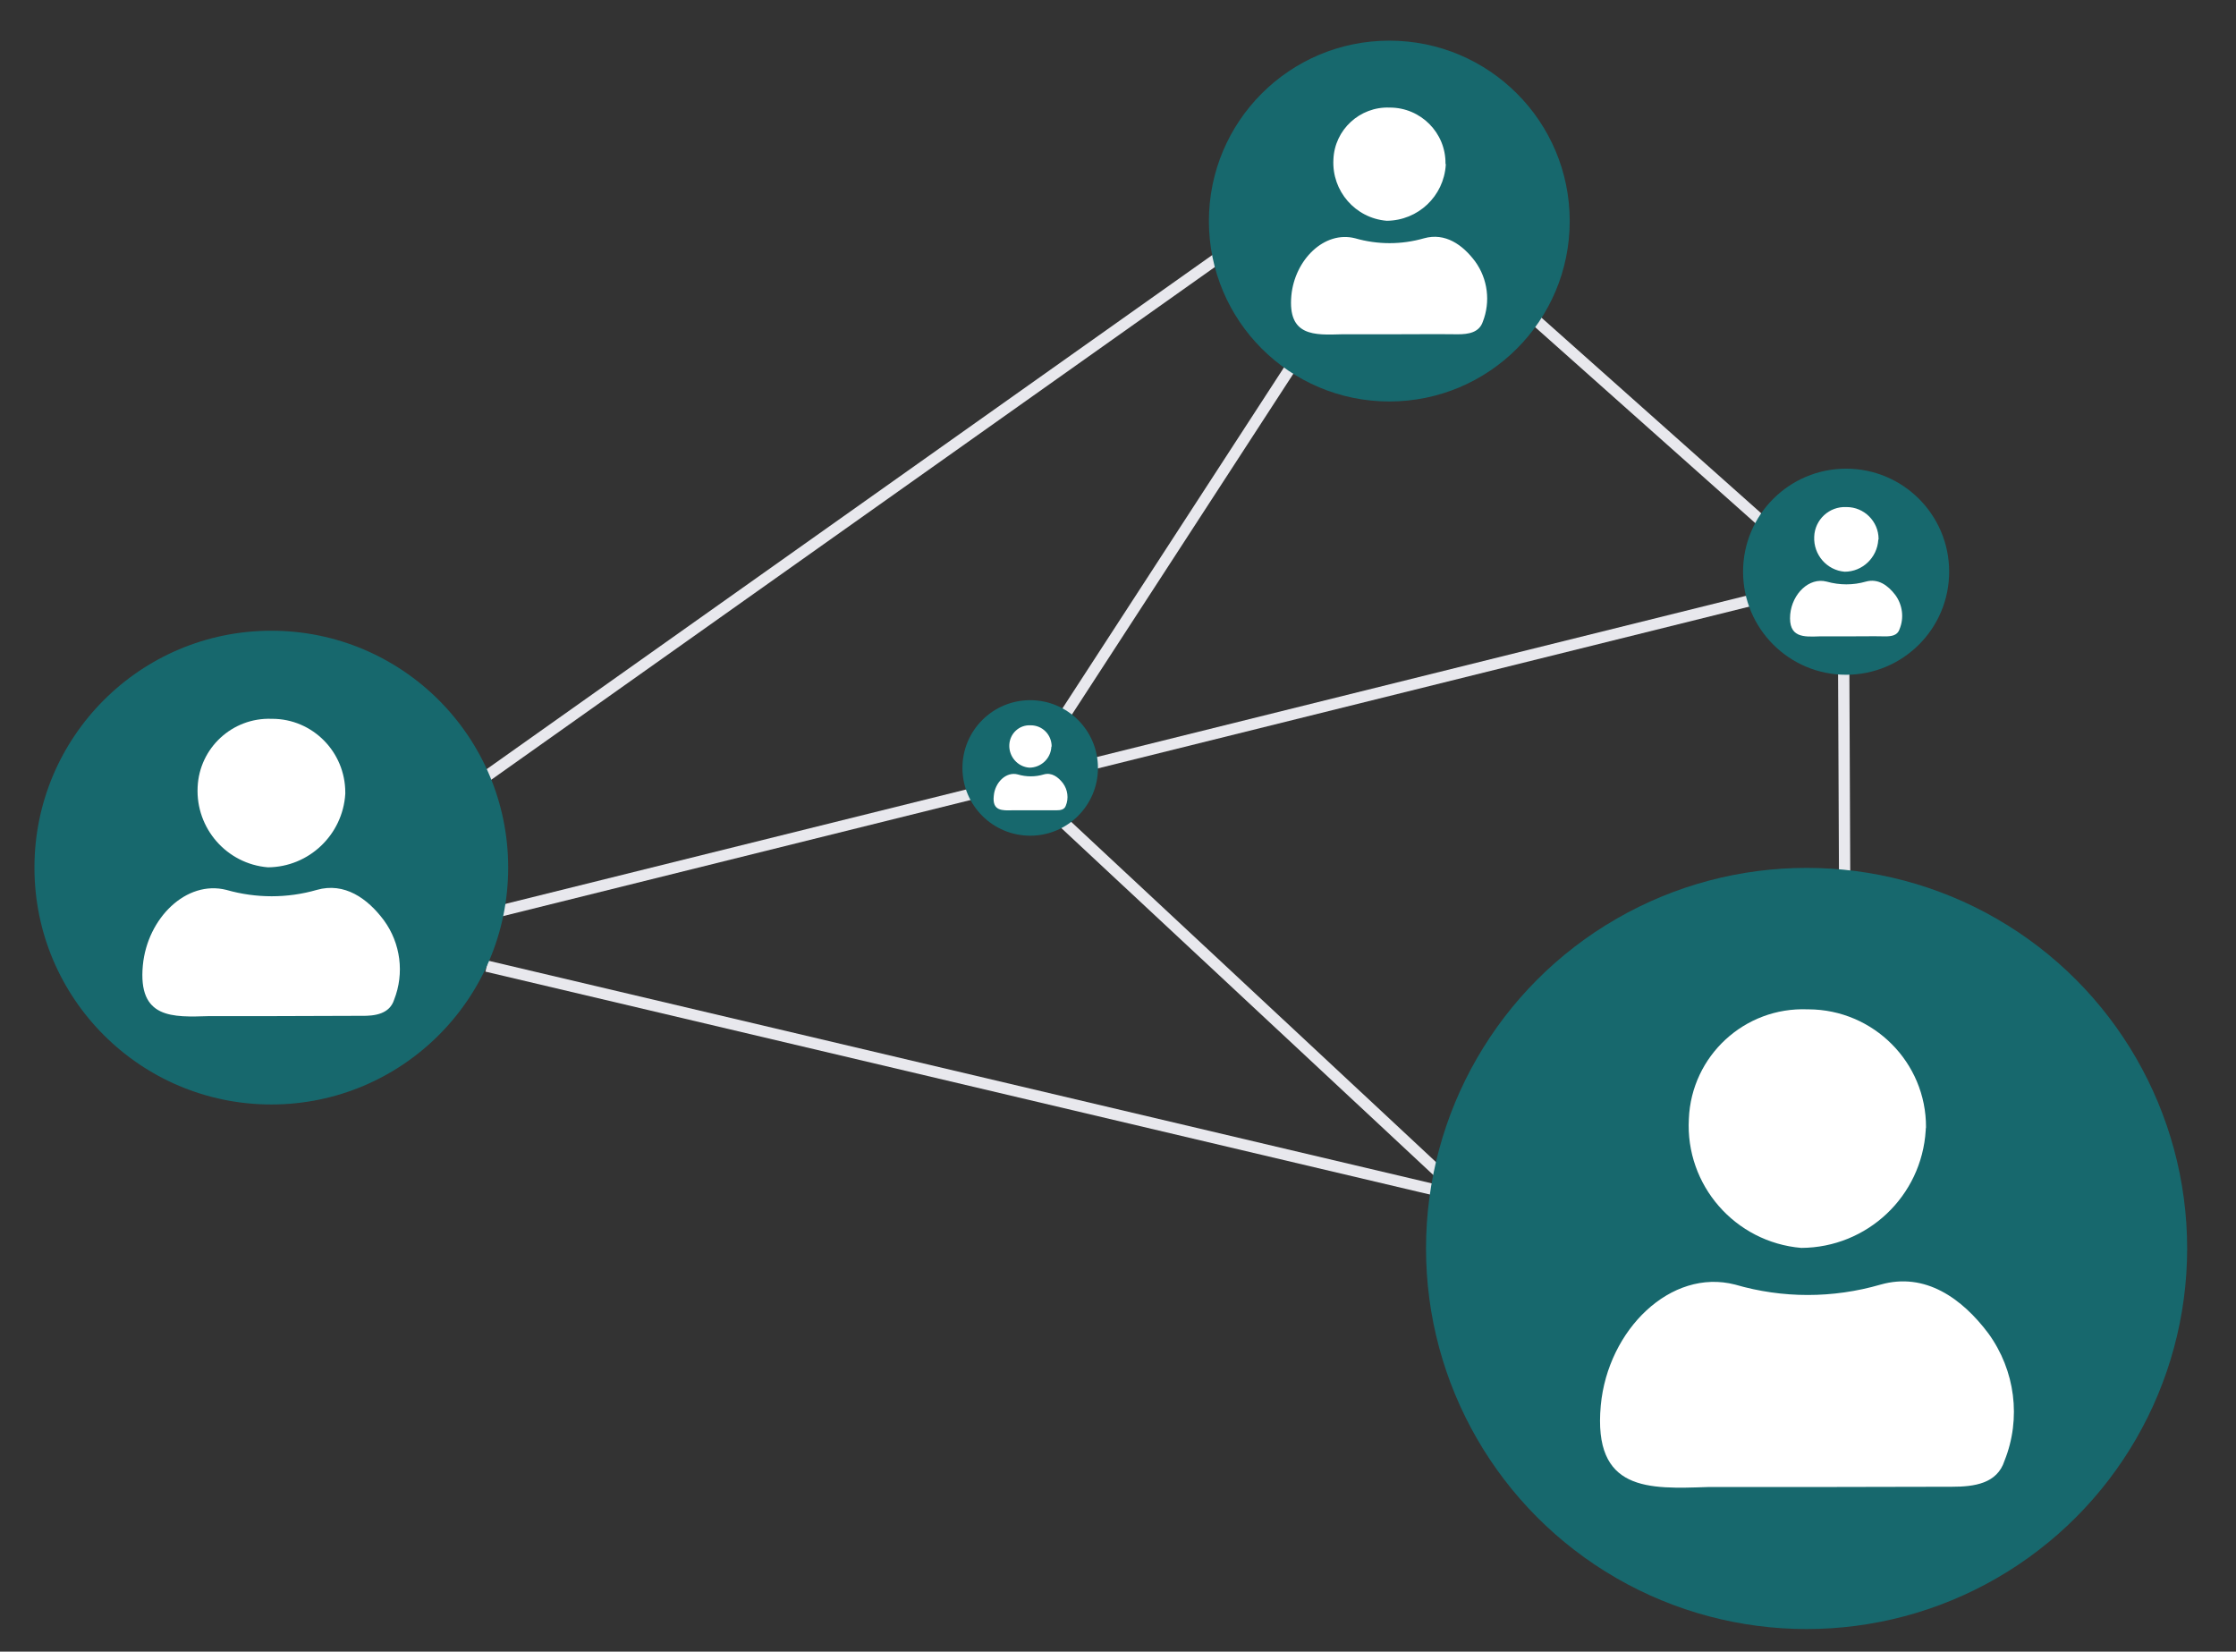 <?xml version="1.0" encoding="utf-8"?>
<!-- Generator: Adobe Illustrator 24.1.2, SVG Export Plug-In . SVG Version: 6.00 Build 0)  -->
<svg version="1.1" id="connection" xmlns="http://www.w3.org/2000/svg" xmlns:xlink="http://www.w3.org/1999/xlink" x="0px" y="0px"
	 viewBox="0 0 792 585" style="enable-background:new 0 0 792 585;" xml:space="preserve">
<rect x="0" y="0" width="792" height="585" fill="#333333" stroke="none"/>
<style type="text/css">
	.st0{fill:none;stroke:#E8E8ED;stroke-width:4;stroke-miterlimit:10;}
	.st1{fill:#17686D;}
	.st2{fill:#FFFFFF;}
</style>
<line class="st0" x1="172.4" y1="342.2" x2="519" y2="424"/>
<line class="st0" x1="352.9" y1="269.1" x2="519" y2="424"/>
<line class="st0" x1="153.3" y1="328.6" x2="647" y2="206"/>
<line class="st0" x1="654" y1="454" x2="652.9" y2="202.7"/>
<line class="st0" x1="365" y1="272" x2="491.9" y2="76.7"/>
<line class="st0" x1="96" y1="329" x2="478.9" y2="57.7"/>
<line class="st0" x1="488.6" y1="64.1" x2="649.8" y2="207.6"/>
<g>
	<circle class="st1" cx="96.1" cy="307.3" r="83.9"/>
	<g id="Laag_2">
		<g id="Laag_1-2">
			<path class="st2" d="M96.8,359.9c-7.5,0-15.1,0-22.6,0c-13,0.4-25.4,1.1-23.6-18c1.6-16.7,15.4-30.3,29.6-26.7
				c10.5,3,21.6,3,32,0c9.8-2.8,18,3,23.8,10.8c5.9,8.1,7.3,18.7,3.6,28.1c-1.6,5-6.7,5.8-11.6,5.7
				C117.6,359.8,107.2,359.9,96.8,359.9z"/>
			<path class="st2" d="M122.3,281.2c-0.9,14.5-12.9,25.9-27.4,26C80.3,306,69.3,293.4,70,278.8c0.6-13.9,12.3-24.7,26.2-24.2
				c0.1,0,0.1,0,0.2,0c14.3,0,25.9,11.7,25.9,26.1C122.3,280.8,122.3,281,122.3,281.2z"/>
		</g>
	</g>
</g>
<g>
	<circle class="st1" cx="492.1" cy="78.3" r="63.9"/>
	<g id="Laag_2_1_">
		<g id="Laag_1-2_1_">
			<path class="st2" d="M492.6,118.4c-5.7,0-11.5,0-17.2,0c-9.9,0.3-19.3,0.8-18-13.7c1.2-12.7,11.7-23.1,22.6-20.3
				c8,2.3,16.4,2.3,24.4,0c7.5-2.1,13.7,2.3,18.1,8.2c4.5,6.2,5.5,14.3,2.7,21.4c-1.3,3.8-5.1,4.4-8.8,4.4
				C508.5,118.3,500.5,118.4,492.6,118.4z"/>
			<path class="st2" d="M512.1,58.4c-0.7,11.1-9.8,19.7-20.9,19.8c-11.1-0.9-19.5-10.5-18.9-21.7c0.4-10.6,9.4-18.8,19.9-18.4
				c0,0,0.1,0,0.1,0c10.9,0,19.8,8.9,19.7,19.8C512.1,58.1,512.1,58.3,512.1,58.4z"/>
		</g>
	</g>
</g>
<g>
	<circle class="st1" cx="639.9" cy="442.2" r="134.8"/>
	<g id="Laag_2_2_">
		<g id="Laag_1-2_2_">
			<path class="st2" d="M641.1,526.7c-12.1,0-24.2,0-36.2,0c-20.9,0.7-40.7,1.7-37.9-28.9c2.5-26.8,24.8-48.7,47.6-42.8
				c16.8,4.9,34.6,4.9,51.5,0c15.8-4.5,28.9,4.9,38.2,17.3c9.5,13.1,11.7,30.1,5.7,45.1c-2.6,8.1-10.7,9.2-18.6,9.2
				C674.6,526.6,657.8,526.7,641.1,526.7z"/>
			<path class="st2" d="M682.1,400.3c-1.4,23.4-20.7,41.6-44.1,41.7c-23.4-2-41.1-22.2-39.8-45.7c0.9-22.3,19.7-39.7,42.1-38.8
				c0.1,0,0.2,0,0.3,0c23,0.1,41.7,18.8,41.6,41.8C682.1,399.7,682.1,400,682.1,400.3z"/>
		</g>
	</g>
</g>
<g>
	<circle class="st1" cx="653.9" cy="202.5" r="36.5"/>
	<g id="Laag_2_3_">
		<g id="Laag_1-2_3_">
			<path class="st2" d="M654.2,225.4c-3.3,0-6.6,0-9.8,0c-5.6,0.2-11,0.5-10.3-7.8c0.7-7.3,6.7-13.2,12.9-11.6
				c4.6,1.3,9.4,1.3,13.9,0c4.3-1.2,7.8,1.3,10.4,4.7c2.6,3.5,3.2,8.2,1.5,12.2c-0.7,2.2-2.9,2.5-5,2.5
				C663.3,225.3,658.8,225.4,654.2,225.4z"/>
			<path class="st2" d="M665.3,191.2c-0.4,6.3-5.6,11.3-11.9,11.3c-6.3-0.5-11.1-6-10.8-12.4c0.2-6,5.3-10.8,11.4-10.5
				c0,0,0.1,0,0.1,0c6.2,0,11.3,5.1,11.3,11.3C665.4,191,665.4,191.1,665.3,191.2z"/>
		</g>
	</g>
</g>
<g>
	<circle class="st1" cx="364.9" cy="272" r="24"/>
	<g id="Laag_2_4_">
		<g id="Laag_1-2_4_">
			<path class="st2" d="M365.1,287c-2.2,0-4.3,0-6.4,0c-3.7,0.1-7.3,0.3-6.7-5.1c0.4-4.8,4.4-8.7,8.5-7.6c3,0.9,6.2,0.9,9.2,0
				c2.8-0.8,5.1,0.9,6.8,3.1c1.7,2.3,2.1,5.4,1,8c-0.5,1.4-1.9,1.6-3.3,1.6C371.1,287,368.1,287,365.1,287z"/>
			<path class="st2" d="M372.4,264.5c-0.2,4.2-3.7,7.4-7.8,7.4c-4.2-0.3-7.3-4-7.1-8.1c0.2-4,3.5-7.1,7.5-6.9c0,0,0,0,0.1,0
				c4.1,0,7.4,3.3,7.4,7.5C372.4,264.4,372.4,264.5,372.4,264.5z"/>
		</g>
	</g>
</g>
</svg>
